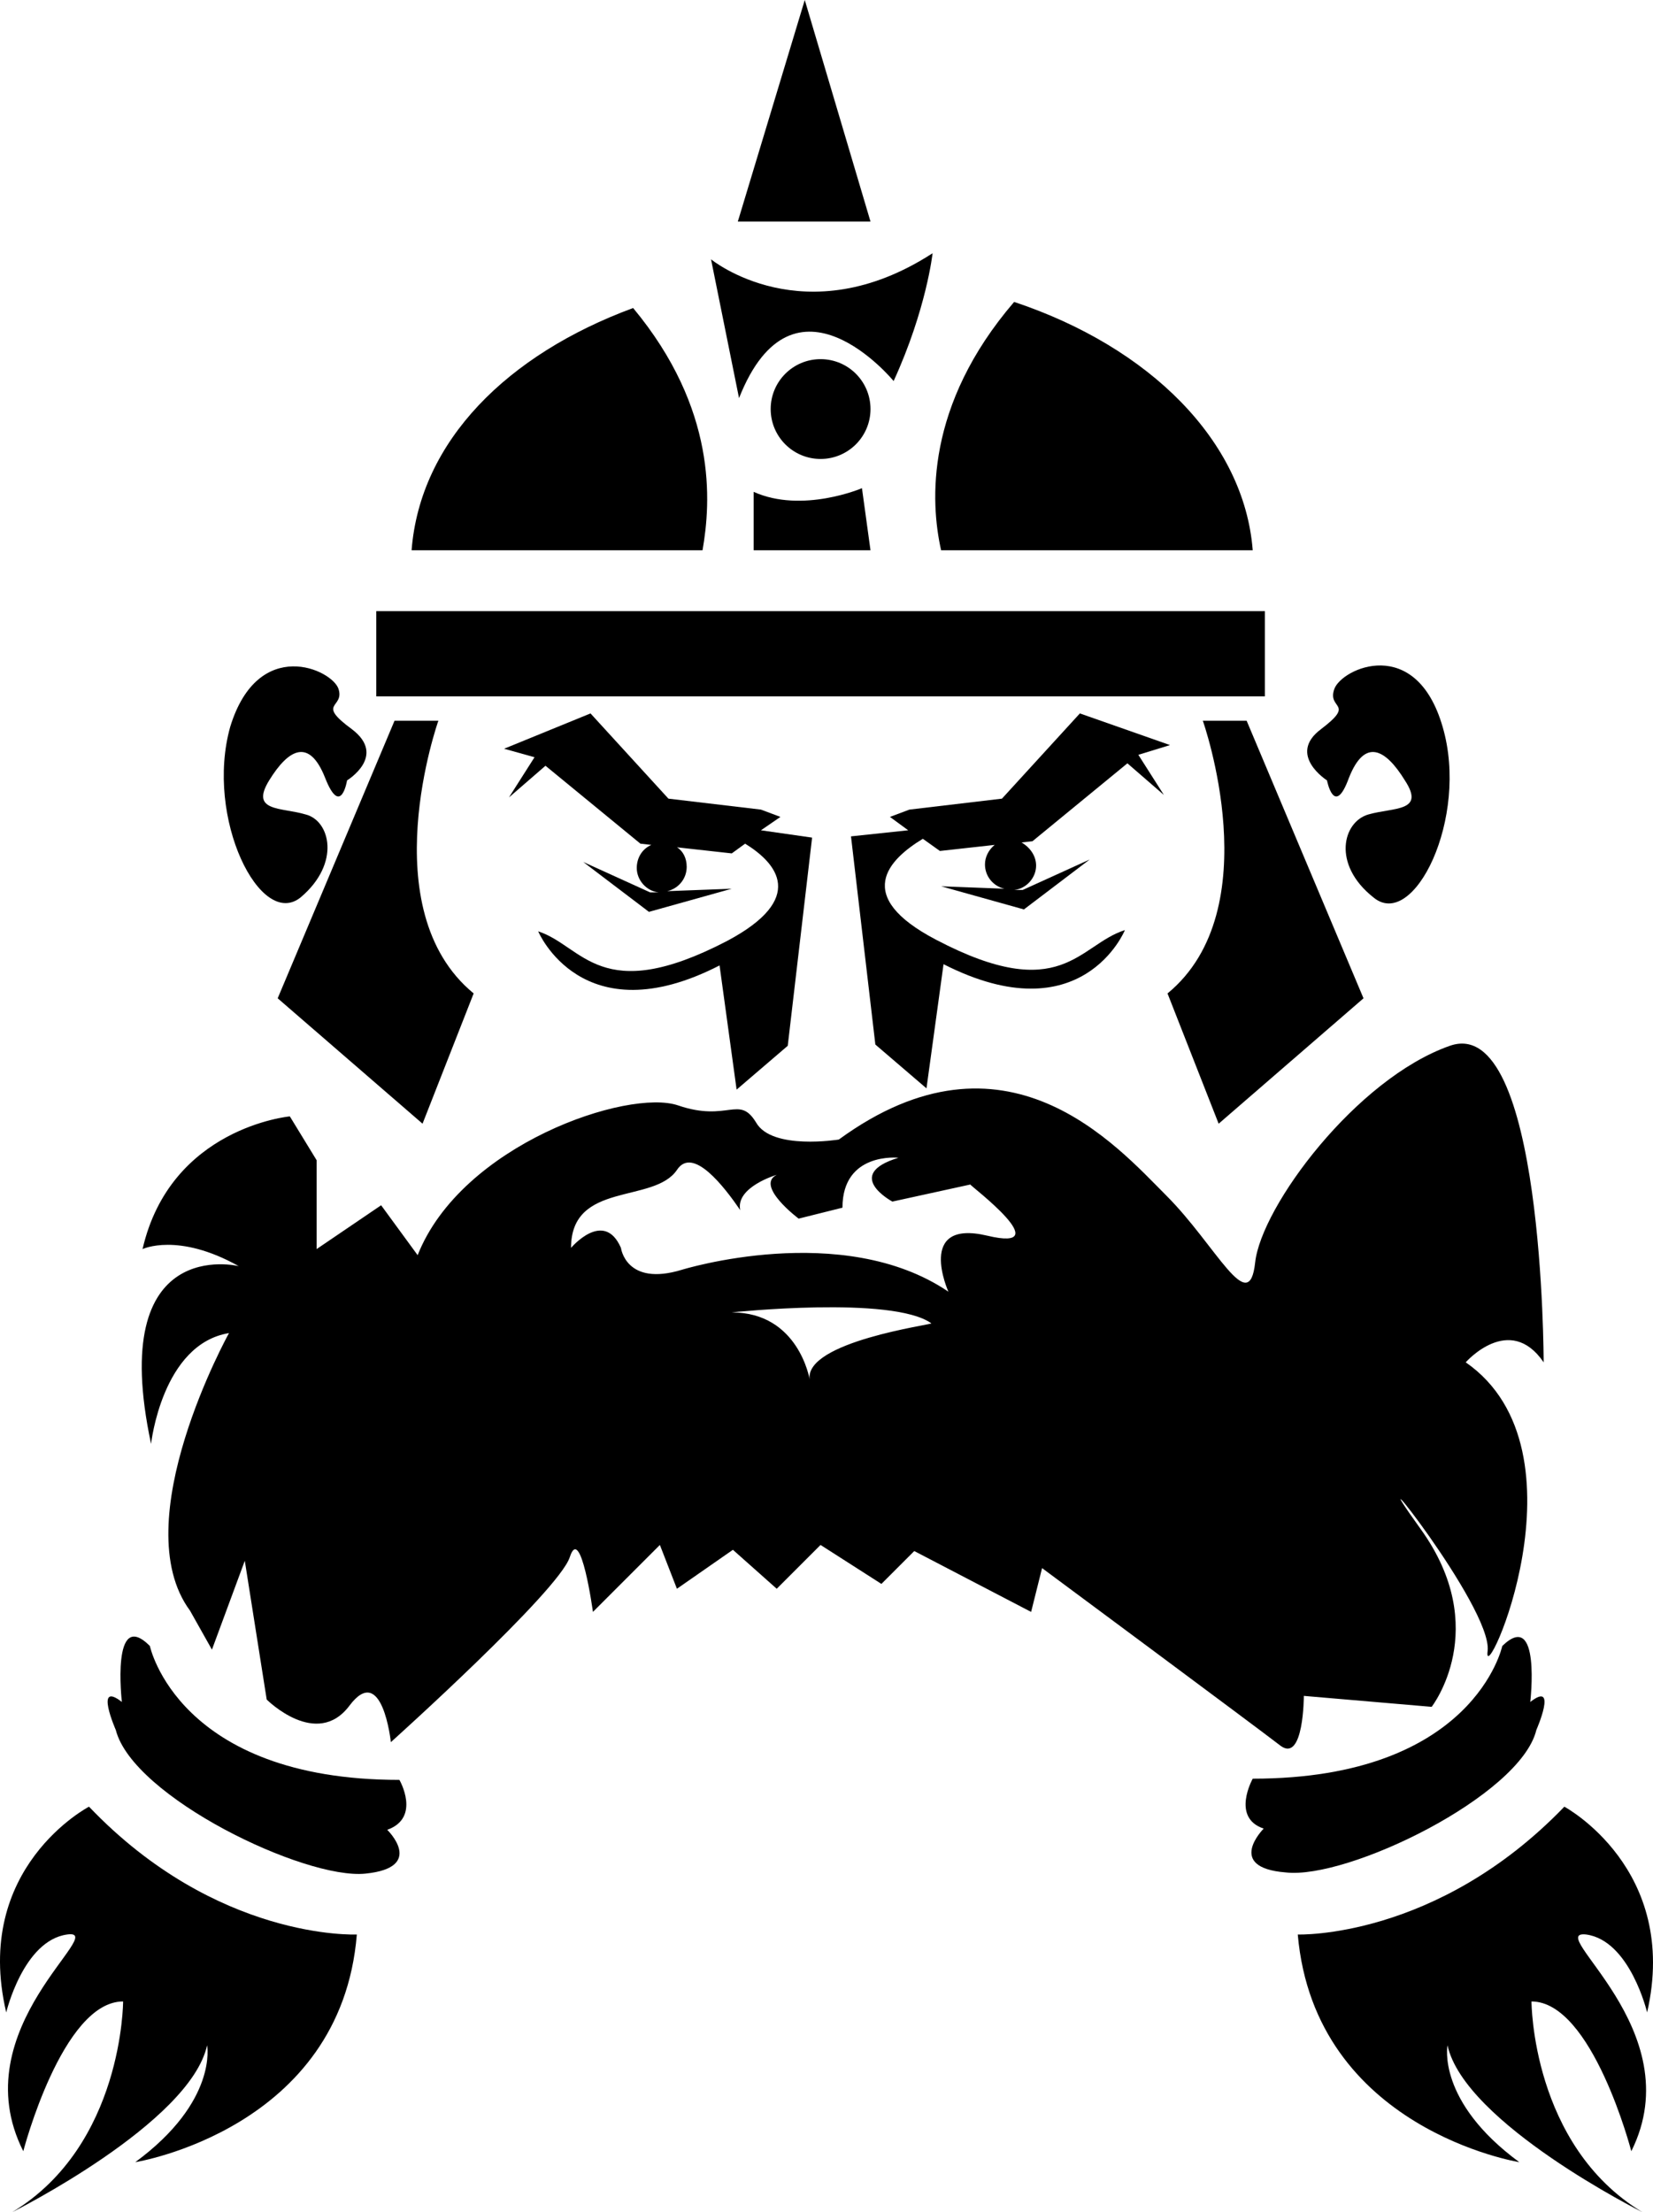<?xml version="1.0" encoding="UTF-8" standalone="no"?>
<svg
   width="380.224pt"
   height="508.759pt"
   version="1.1"
   viewBox="0 0 380.224 508.759"
   id="svg1009"
   sodipodi:docname="Gimli.svg"
   inkscape:version="1.1.1 (c3084ef, 2021-09-22)"
   xmlns:inkscape="http://www.inkscape.org/namespaces/inkscape"
   xmlns:sodipodi="http://sodipodi.sourceforge.net/DTD/sodipodi-0.dtd"
   xmlns="http://www.w3.org/2000/svg"
   xmlns:svg="http://www.w3.org/2000/svg">
  <sodipodi:namedview
     id="namedview1011"
     pagecolor="#ffffff"
     bordercolor="#666666"
     borderopacity="1.0"
     inkscape:pageshadow="2"
     inkscape:pageopacity="0.0"
     inkscape:pagecheckerboard="0"
     inkscape:document-units="pt"
     showgrid="false"
     fit-margin-top="0"
     fit-margin-left="0"
     fit-margin-right="0"
     fit-margin-bottom="0"
     inkscape:zoom="0.73392857"
     inkscape:cx="265.01217"
     inkscape:cy="438.05353"
     inkscape:window-width="1536"
     inkscape:window-height="907"
     inkscape:window-x="0"
     inkscape:window-y="25"
     inkscape:window-maximized="1"
     inkscape:current-layer="svg1009" />
  <defs
     id="defs887">
    <symbol
       id="u"
       overflow="visible">
      <path
         d="M 9.375,-0.562 C 8.895,-0.312 8.391,-0.125 7.859,0 7.336,0.133 6.797,0.203 6.234,0.203 c -1.711,0 -3.059,-0.473 -4.047,-1.422 -0.992,-0.957 -1.484,-2.25 -1.484,-3.875 0,-1.633 0.492,-2.926 1.484,-3.875 0.988,-0.945 2.336,-1.422 4.047,-1.422 0.562,0 1.102,0.062 1.625,0.188 0.531,0.125 1.035,0.32 1.516,0.578 v 2.109 C 8.883,-7.848 8.398,-8.094 7.922,-8.25 7.453,-8.406 6.957,-8.484 6.438,-8.484 c -0.938,0 -1.68,0.305 -2.219,0.906 -0.531,0.605 -0.797,1.434 -0.797,2.484 0,1.055 0.266,1.883 0.797,2.484 0.539,0.605 1.281,0.906 2.219,0.906 0.52,0 1.016,-0.078 1.484,-0.234 0.477,-0.156 0.961,-0.398 1.453,-0.734 z"
         id="path824" />
    </symbol>
    <symbol
       id="b"
       overflow="visible">
      <path
         d="M 6.859,-5.578 C 6.648,-5.672 6.438,-5.738 6.219,-5.781 6.008,-5.832 5.797,-5.859 5.578,-5.859 c -0.625,0 -1.109,0.203 -1.453,0.609 -0.336,0.398 -0.5,0.969 -0.5,1.719 v 3.531 h -2.453 v -7.656 h 2.453 v 1.25 c 0.312,-0.5 0.672,-0.863 1.078,-1.094 0.406,-0.227 0.895,-0.344 1.469,-0.344 0.082,0 0.172,0.008 0.266,0.016 0.094,0 0.234,0.016 0.422,0.047 z"
         id="path827" />
    </symbol>
    <symbol
       id="a"
       overflow="visible">
      <path
         d="m 8.812,-3.844 v 0.688 H 3.094 c 0.062,0.574 0.27,1.008 0.625,1.297 0.352,0.293 0.848,0.438 1.484,0.438 0.52,0 1.051,-0.078 1.594,-0.234 0.539,-0.156 1.094,-0.391 1.656,-0.703 v 1.891 c -0.574,0.219 -1.152,0.387 -1.734,0.5 -0.574,0.113 -1.152,0.172 -1.734,0.172 -1.387,0 -2.465,-0.352 -3.234,-1.062 -0.762,-0.707 -1.141,-1.695 -1.141,-2.969 0,-1.238 0.375,-2.219 1.125,-2.938 0.75,-0.719 1.785,-1.078 3.109,-1.078 1.207,0 2.172,0.367 2.891,1.094 0.719,0.719 1.078,1.688 1.078,2.906 z M 6.297,-4.656 c 0,-0.469 -0.137,-0.844 -0.406,-1.125 -0.273,-0.289 -0.625,-0.438 -1.062,-0.438 -0.469,0 -0.855,0.137 -1.156,0.406 -0.293,0.262 -0.477,0.648 -0.547,1.156 z"
         id="path830" />
    </symbol>
    <symbol
       id="e"
       overflow="visible">
      <path
         d="m 4.609,-3.453 c -0.512,0 -0.898,0.09 -1.156,0.266 -0.262,0.18 -0.391,0.434 -0.391,0.766 0,0.312 0.102,0.559 0.312,0.734 0.207,0.18 0.5,0.266 0.875,0.266 0.457,0 0.844,-0.164 1.156,-0.5 0.312,-0.332 0.469,-0.75 0.469,-1.25 V -3.453 Z M 8.344,-4.375 V 2e-5 H 5.875 v -1.141 c -0.324,0.469 -0.695,0.812 -1.109,1.031 -0.406,0.207 -0.902,0.312 -1.484,0.312 -0.805,0 -1.449,-0.227 -1.938,-0.688 -0.492,-0.469 -0.734,-1.07 -0.734,-1.812 0,-0.895 0.305,-1.551 0.922,-1.969 0.613,-0.426 1.582,-0.641 2.906,-0.641 h 1.438 v -0.188 c 0,-0.383 -0.152,-0.664 -0.453,-0.844 -0.305,-0.188 -0.777,-0.281 -1.422,-0.281 -0.531,0 -1.023,0.055 -1.469,0.156 -0.449,0.105 -0.871,0.266 -1.266,0.484 v -1.875 c 0.531,-0.125 1.055,-0.219 1.578,-0.281 0.531,-0.07 1.062,-0.109 1.594,-0.109 1.383,0 2.379,0.277 2.984,0.828 0.613,0.543 0.922,1.422 0.922,2.641 z"
         id="path833" />
    </symbol>
    <symbol
       id="d"
       overflow="visible">
      <path
         d="m 3.844,-9.828 v 2.172 H 6.375 v 1.75 H 3.844 v 3.25 c 0,0.355 0.066,0.594 0.203,0.719 0.145,0.125 0.43,0.188 0.859,0.188 h 1.25 V 5e-5 H 4.062 C 3.094,5e-5 2.406,-0.195 2,-0.594 1.602,-1 1.406,-1.688 1.406,-2.656 v -3.25 h -1.219 v -1.75 h 1.219 v -2.172 z"
         id="path836" />
    </symbol>
    <symbol
       id="g"
       overflow="visible">
      <path
         d="m 6.391,-6.531 v -4.109 H 8.844 V 4e-4 H 6.391 V -1.109 c -0.344,0.449 -0.719,0.781 -1.125,1 -0.406,0.207 -0.875,0.312 -1.406,0.312 -0.938,0 -1.715,-0.375 -2.328,-1.125 -0.605,-0.75 -0.906,-1.719 -0.906,-2.906 0,-1.176 0.301,-2.141 0.906,-2.891 0.613,-0.75 1.391,-1.125 2.328,-1.125 0.531,0 1,0.109 1.406,0.328 0.406,0.211 0.781,0.539 1.125,0.984 z m -1.625,4.953 c 0.531,0 0.93,-0.191 1.203,-0.578 0.281,-0.383 0.422,-0.941 0.422,-1.672 0,-0.727 -0.141,-1.281 -0.422,-1.656 -0.273,-0.383 -0.672,-0.578 -1.203,-0.578 -0.512,0 -0.906,0.195 -1.188,0.578 -0.273,0.375 -0.406,0.93 -0.406,1.656 0,0.73 0.133,1.289 0.406,1.672 0.281,0.387 0.676,0.578 1.188,0.578 z"
         id="path839" />
    </symbol>
    <symbol
       id="k"
       overflow="visible">
      <path
         d="m 5.25,-1.578 c 0.52,0 0.914,-0.191 1.188,-0.578 0.281,-0.383 0.422,-0.941 0.422,-1.672 0,-0.727 -0.141,-1.281 -0.422,-1.656 C 6.164,-5.867 5.77,-6.062 5.25,-6.062 c -0.523,0 -0.922,0.195 -1.203,0.578 -0.281,0.387 -0.422,0.938 -0.422,1.656 0,0.73 0.141,1.289 0.422,1.672 C 4.328,-1.77 4.727,-1.578 5.25,-1.578 Z M 3.625,-6.531 c 0.332,-0.445 0.703,-0.773 1.109,-0.984 0.414,-0.219 0.891,-0.328 1.422,-0.328 0.945,0 1.723,0.375 2.328,1.125 0.602,0.75 0.906,1.715 0.906,2.891 0,1.188 -0.305,2.156 -0.906,2.906 -0.605,0.75 -1.383,1.125 -2.328,1.125 -0.531,0 -1.008,-0.105 -1.422,-0.312 -0.406,-0.219 -0.777,-0.551 -1.109,-1 V 0 H 1.172 V -10.641 H 3.625 Z"
         id="path842" />
    </symbol>
    <symbol
       id="j"
       overflow="visible">
      <path
         d="m 0.172,-7.656 h 2.453 l 2.047,5.188 1.75,-5.188 h 2.453 l -3.219,8.375 C 5.332,1.57 4.953,2.164 4.516,2.5 4.086,2.844 3.519,3.016 2.812,3.016 H 1.406 V 1.422 H 2.172 c 0.414,0 0.719,-0.07 0.906,-0.203 0.188,-0.137 0.332,-0.375 0.438,-0.719 l 0.062,-0.203 z"
         id="path845" />
    </symbol>
    <symbol
       id="i"
       overflow="visible">
      <path
         d="m 1.281,-10.203 h 3.359 l 2.312,5.453 2.344,-5.453 h 3.344 V 0 h -2.484 v -7.469 l -2.359,5.5 H 6.125 l -2.344,-5.5 V 0 h -2.5 z"
         id="path848" />
    </symbol>
    <symbol
       id="h"
       overflow="visible">
      <path
         d="m 7.359,-7.422 v 2 c -0.336,-0.227 -0.668,-0.395 -1,-0.5 -0.336,-0.113 -0.684,-0.172 -1.047,-0.172 -0.68,0 -1.211,0.203 -1.594,0.609 -0.375,0.398 -0.562,0.949 -0.562,1.656 0,0.719 0.188,1.281 0.562,1.688 0.383,0.398 0.914,0.594 1.594,0.594 0.383,0 0.75,-0.055 1.094,-0.172 0.344,-0.113 0.66,-0.285 0.953,-0.516 v 2.016 C 6.973,-0.082 6.582,0.019 6.188,0.094 5.801,0.164 5.41,0.203 5.016,0.203 c -1.387,0 -2.469,-0.352 -3.25,-1.062 -0.773,-0.707 -1.156,-1.695 -1.156,-2.969 0,-1.258 0.383,-2.242 1.156,-2.953 0.781,-0.707 1.863,-1.062 3.25,-1.062 0.395,0 0.785,0.039 1.172,0.109 0.395,0.074 0.785,0.18 1.172,0.312 z"
         id="path851" />
    </symbol>
    <symbol
       id="c"
       overflow="visible">
      <path
         d="m 4.812,-6.094 c -0.543,0 -0.953,0.199 -1.234,0.594 -0.281,0.387 -0.422,0.945 -0.422,1.672 0,0.742 0.141,1.309 0.422,1.703 0.281,0.387 0.691,0.578 1.234,0.578 0.539,0 0.953,-0.191 1.234,-0.578 0.281,-0.395 0.422,-0.961 0.422,-1.703 0,-0.727 -0.141,-1.285 -0.422,-1.672 C 5.766,-5.895 5.352,-6.094 4.812,-6.094 Z m 0,-1.75 c 1.32,0 2.352,0.359 3.094,1.078 0.738,0.711 1.109,1.688 1.109,2.938 0,1.262 -0.371,2.25 -1.109,2.969 C 7.164,-0.148 6.133,0.203 4.812,0.203 3.5,0.203 2.469,-0.148 1.719,-0.859 0.977,-1.578 0.609,-2.566 0.609,-3.828 c 0,-1.25 0.367,-2.227 1.109,-2.938 0.75,-0.719 1.781,-1.078 3.094,-1.078 z"
         id="path854" />
    </symbol>
    <symbol
       id="t"
       overflow="visible">
      <path
         d="m 1.281,-10.203 h 2.641 v 3.891 h 3.875 v -3.891 h 2.641 V 0 H 7.797 V -4.328 H 3.922 V 0 H 1.281 Z"
         id="path857" />
    </symbol>
    <symbol
       id="f"
       overflow="visible">
      <path
         d="M 8.875,-4.656 V 0 H 6.406 v -3.562 c 0,-0.664 -0.016,-1.125 -0.047,-1.375 -0.023,-0.25 -0.07,-0.43 -0.141,-0.547 -0.094,-0.164 -0.227,-0.289 -0.391,-0.375 C 5.66,-5.953 5.473,-6 5.266,-6 c -0.512,0 -0.914,0.199 -1.203,0.594 -0.293,0.398 -0.438,0.945 -0.438,1.641 V -5e-5 h -2.453 v -7.656 h 2.453 v 1.125 c 0.363,-0.445 0.754,-0.773 1.172,-0.984 0.414,-0.219 0.875,-0.328 1.375,-0.328 0.883,0 1.555,0.273 2.016,0.812 0.457,0.543 0.688,1.336 0.688,2.375 z"
         id="path860" />
    </symbol>
    <symbol
       id="s"
       overflow="visible">
      <path
         d="m 0.797,-7.656 h 6.688 v 1.703 L 3.453,-1.75 h 4.031 V 0 h -6.859 v -1.703 l 4.031,-4.203 h -3.859 z"
         id="path863" />
    </symbol>
    <symbol
       id="r"
       overflow="visible">
      <path
         d="m 6.219,-10.641 v 1.609 H 4.859 c -0.344,0 -0.586,0.062 -0.719,0.188 -0.137,0.125 -0.203,0.344 -0.203,0.656 v 0.531 h 2.078 v 1.75 H 3.938 V -4e-4 h -2.453 v -5.906 h -1.219 v -1.75 h 1.219 v -0.531 c 0,-0.832 0.227,-1.445 0.688,-1.844 0.469,-0.406 1.191,-0.609 2.172,-0.609 z"
         id="path866" />
    </symbol>
    <symbol
       id="q"
       overflow="visible">
      <path
         d="m 8.266,-6.391 c 0.312,-0.469 0.68,-0.828 1.109,-1.078 0.426,-0.25 0.895,-0.375 1.406,-0.375 0.875,0 1.539,0.273 2,0.812 0.469,0.543 0.703,1.336 0.703,2.375 V 0 h -2.469 v -4 c 0.008,-0.051 0.016,-0.109 0.016,-0.172 v -0.281 c 0,-0.539 -0.078,-0.93 -0.234,-1.172 -0.156,-0.25 -0.418,-0.375 -0.781,-0.375 -0.461,0 -0.82,0.195 -1.078,0.578 -0.25,0.387 -0.383,0.938 -0.391,1.656 v 3.766 h -2.453 v -4 c 0,-0.844 -0.074,-1.383 -0.219,-1.625 -0.148,-0.25 -0.406,-0.375 -0.781,-0.375 -0.469,0 -0.836,0.195 -1.094,0.578 -0.25,0.387 -0.375,0.938 -0.375,1.656 v 3.766 h -2.469 v -7.656 h 2.469 v 1.125 c 0.301,-0.438 0.645,-0.766 1.031,-0.984 0.395,-0.219 0.828,-0.328 1.297,-0.328 0.52,0 0.984,0.133 1.391,0.391 0.406,0.25 0.711,0.605 0.922,1.062 z"
         id="path869" />
    </symbol>
    <symbol
       id="p"
       overflow="visible">
      <path
         d="M 8.875,-4.656 V 0 H 6.406 v -3.562 c 0,-0.664 -0.016,-1.125 -0.047,-1.375 -0.023,-0.25 -0.07,-0.43 -0.141,-0.547 -0.094,-0.164 -0.227,-0.289 -0.391,-0.375 C 5.66,-5.953 5.473,-6 5.266,-6 c -0.512,0 -0.914,0.199 -1.203,0.594 -0.293,0.398 -0.438,0.945 -0.438,1.641 V -5e-5 h -2.453 v -10.641 h 2.453 v 4.109 c 0.363,-0.445 0.754,-0.773 1.172,-0.984 0.414,-0.219 0.875,-0.328 1.375,-0.328 0.883,0 1.555,0.273 2.016,0.812 0.457,0.543 0.688,1.336 0.688,2.375 z"
         id="path872" />
    </symbol>
    <symbol
       id="o"
       overflow="visible">
      <path
         d="m 1.281,-10.203 h 2.938 l 3.719,7 v -7 h 2.5 V 0 H 7.5 L 3.781,-7 v 7 h -2.5 z"
         id="path875" />
    </symbol>
    <symbol
       id="n"
       overflow="visible">
      <path
         d="m 1.094,-2.984 v -4.672 h 2.469 v 0.766 c 0,0.418 -0.008,0.938 -0.016,1.562 v 1.25 c 0,0.617 0.016,1.059 0.047,1.328 0.031,0.273 0.082,0.469 0.156,0.594 0.102,0.156 0.234,0.281 0.391,0.375 0.164,0.086 0.352,0.125 0.562,0.125 0.508,0 0.91,-0.191 1.203,-0.578 0.289,-0.395 0.438,-0.941 0.438,-1.641 v -3.781 h 2.453 V -5e-5 h -2.453 v -1.109 c -0.367,0.449 -0.758,0.781 -1.172,1 -0.418,0.207 -0.871,0.312 -1.359,0.312 -0.887,0 -1.562,-0.27 -2.031,-0.812 -0.461,-0.539 -0.688,-1.332 -0.688,-2.375 z"
         id="path878" />
    </symbol>
    <symbol
       id="m"
       overflow="visible">
      <path
         d="m 1.281,-10.203 h 4.375 c 1.301,0 2.297,0.289 2.984,0.859 0.695,0.574 1.047,1.398 1.047,2.469 0,1.074 -0.352,1.898 -1.047,2.469 C 7.953,-3.832 6.957,-3.547 5.656,-3.547 H 3.922 V 2.6e-4 H 1.281 Z m 2.641,1.906 v 2.844 h 1.453 c 0.508,0 0.898,-0.117 1.172,-0.359 0.281,-0.25 0.422,-0.602 0.422,-1.062 0,-0.457 -0.141,-0.805 -0.422,-1.047 -0.273,-0.25 -0.664,-0.375 -1.172,-0.375 z"
         id="path881" />
    </symbol>
    <symbol
       id="l"
       overflow="visible">
      <path
         d="M 1.172,-7.656 H 3.625 v 7.516 c 0,1.031 -0.25,1.812 -0.75,2.344 C 2.383,2.742 1.676,3.016 0.75,3.016 H -0.469 V 1.422 h 0.422 c 0.469,0 0.785,-0.109 0.953,-0.328 0.176,-0.211 0.266,-0.621 0.266,-1.234 z m 0,-2.984 H 3.625 v 2 H 1.172 Z"
         id="path884" />
    </symbol>
  </defs>
  <path
     d="M 86.552,140.56 H 290.952 v 19.602 H 86.552 Z"
     id="path889" />
  <path
     d="m 90.752,165.76 -26.879,63.84 33.32,28.84 11.758,-29.961 c -23.52,-19.32 -8.117,-62.719 -8.117,-62.719 z"
     id="path891" />
  <path
     d="m 268.552,228.48 11.762,29.961 33.32,-28.84 -26.883,-63.84 h -10.078 c 0,0 15.398,43.398 -8.121,62.719 z"
     id="path893" />
  <path
     d="m 305.232,179.48 c 0,0 1.68,8.68 5.039,-0.559 3.641,-9.238 8.398,-6.719 12.879,0.559 4.762,7.281 -2.519,6.16 -8.398,7.84 -5.879,1.68 -8.398,11.48 1.121,19.039 9.238,7.84 22.121,-18.199 15.961,-39.199 -6.16,-21.281 -23.238,-13.441 -24.922,-8.68 -1.68,4.762 5.039,3.078 -3.078,9.238 -7.84,5.883 1.398,11.762 1.398,11.762 z"
     id="path895" />
  <path
     d="m 69.192,206.36 c 9.238,-7.84 6.719,-17.641 1.121,-19.039 -5.602,-1.68 -12.879,-0.559 -8.398,-7.84 4.481,-7.281 9.238,-9.801 12.879,-0.559 3.641,9.238 5.039,0.559 5.039,0.559 0,0 9.238,-5.602 1.121,-11.762 -8.398,-6.16 -1.68,-4.762 -3.078,-9.238 -1.398,-4.481 -18.48,-12.32 -24.922,8.68 -5.883,21 6.996,46.762 16.238,39.199 z"
     id="path897" />
  <path
     d="m 299.912,390.04 29.398,2.519 c 0,0 14,-17.922 -2.519,-40.879 -16.52,-22.961 16.52,17.922 15.398,28 -1.398,10.078 24.359,-45.922 -5.039,-66.359 0,0 10.078,-11.48 17.922,0 0,0 0,-80.359 -21.559,-72.801 -21.559,7.559 -43.398,36.961 -44.801,49.84 -1.398,12.879 -8.961,-3.922 -20.441,-15.398 -11.48,-11.48 -36.961,-40.879 -75.32,-12.879 0,0 -15.398,2.519 -19.039,-3.922 -3.922,-6.441 -6.441,0 -17.922,-3.922 -11.481,-3.922 -49.84,8.961 -59.922,34.441 l -8.398,-11.48 -14.84,10.078 v -20.441 l -6.16,-10.078 c 0,0 -27.441,2.519 -33.879,30.52 0,0 8.121,-3.922 22.121,3.922 0,0 -30.52,-7.559 -20.16,40.879 0,0 2.519,-22.961 17.922,-25.48 0,0 -24.078,43.398 -8.961,63.84 l 5.039,8.961 7.559,-20.441 5.039,31.922 c 0,0 11.48,11.48 19.039,1.398 7.559,-10.078 9.52,8.398 9.52,8.398 0,0 38.641,-34.719 41.16,-42.559 2.519,-7.84 5.32,12.602 5.32,12.602 l 15.398,-15.398 3.922,10.078 12.879,-8.961 10.078,8.961 10.078,-10.078 14,8.961 7.559,-7.559 26.879,14 2.519,-10.078 c 0,0 49.84,36.961 54.879,40.879 5.332,3.918 5.332,-11.484 5.332,-11.484 z m -113.68,-72.801 c 0,0 -2.519,-15.398 -17.922,-15.398 0,0 36.961,-3.922 45.922,2.519 0.281,0.281 -29.121,4.199 -28,12.879 z m 40.879,-33.039 c -16.52,-3.922 -8.961,12.879 -8.961,12.879 -24.359,-16.52 -61.32,-5.039 -61.32,-5.039 -12.879,3.922 -14,-5.039 -14,-5.039 -3.922,-8.961 -11.48,0 -11.48,0 0,-15.398 19.039,-10.078 24.359,-17.922 3.641,-5.602 10.922,3.922 14.559,9.238 -1.121,-5.32 8.398,-8.121 8.398,-8.121 -5.039,2.519 5.039,10.078 5.039,10.078 l 10.078,-2.519 c 0,-12.879 12.879,-11.48 12.879,-11.48 -12.879,3.922 -1.398,10.078 -1.398,10.078 l 17.922,-3.922 c 0.008,0.289 20.445,15.691 3.926,11.77 z"
     id="path899" />
  <path
     d="m 200.232,94.08 c 0,6.34 -5.141,11.477 -11.48,11.477 -6.34,0 -11.48,-5.137 -11.48,-11.477 0,-6.344 5.141,-11.48 11.48,-11.48 6.34,0 11.48,5.137 11.48,11.48"
     id="path901" />
  <path
     d="m 145.632,70.84 c -28.84,10.641 -49,30.52 -50.957,55.719 h 66.922 c 1.957,-11.199 3.356,-32.477 -15.965,-55.719 z"
     id="path903" />
  <path
     d="m 288.152,126.56 c -1.961,-25.199 -23.801,-46.762 -54.879,-57.121 -20.441,23.801 -19.32,45.922 -16.801,57.121 z"
     id="path905" />
  <path
     d="m 173.352,113.12 v 13.438 h 26.879 l -1.961,-14.281 c 0,0.004 -13.719,5.883 -24.918,0.844 z"
     id="path907" />
  <path
     d="m 205.552,87.64 c 7.559,-16.52 8.961,-29.398 8.961,-29.398 -29.398,19.039 -50.961,1.398 -50.961,1.398 l 6.441,31.922 c 12.598,-31.922 35.559,-3.922 35.559,-3.922 z"
     id="path909" />
  <path
     d="m 185.112,0 -15.398,50.961 h 30.52 z"
     id="path911" />
  <path
     d="m 91.872,409.36 c -50.961,0 -57.398,-30.801 -57.398,-30.801 -8.961,-8.961 -6.441,12.879 -6.441,12.879 -6.441,-5.039 -1.398,6.441 -1.398,6.441 3.922,15.398 43.398,34.441 57.398,33.039 14,-1.398 5.039,-10.078 5.039,-10.078 7.84,-2.801 2.801,-11.48 2.801,-11.48 z"
     id="path913" />
  <path
     d="m 20.472,415.52 c 0,0 -26.879,14 -19.039,47.32 0,0 3.922,-16.52 14,-17.922 10.078,-1.398 -24.359,21.559 -10.078,49.84 0,0 8.961,-34.441 22.961,-34.441 0,0 0,33.039 -25.48,48.441 0,0 40.879,-20.441 44.801,-38.359 0,0 2.519,12.879 -16.52,26.879 0,0 47.32,-7.559 50.961,-52.359 -0.289,0.004 -32.207,1.402 -61.605,-29.398 z"
     id="path915" />
  <path
     d="m 353.392,397.88 c 0,0 5.039,-11.48 -1.398,-6.441 0,0 2.519,-21.559 -6.441,-12.879 0,0 -6.441,30.52 -57.398,30.52 0,0 -5.039,8.961 2.519,11.48 0,0 -8.961,8.961 5.039,10.078 14.281,1.684 54.039,-17.637 57.68,-32.758 z"
     id="path917" />
  <path
     d="m 364.872,444.92 c 10.078,1.398 14,17.922 14,17.922 7.559,-33.039 -19.039,-47.32 -19.039,-47.32 -29.398,30.52 -61.32,29.398 -61.32,29.398 3.922,44.801 50.961,52.359 50.961,52.359 -19.039,-14 -16.52,-26.879 -16.52,-26.879 3.922,17.922 44.801,38.359 44.801,38.359 -25.48,-15.398 -25.48,-48.441 -25.48,-48.441 14,0 22.961,34.441 22.961,34.441 13.996,-28 -20.445,-50.961 -10.363,-49.84 z"
     id="path919" />
  <path
     d="m 167.192,216.44 c -29.121,15.121 -33.039,1.121 -43.398,-2.238 0,0 10.078,24.078 41.719,7.84 l 3.922,28.559 11.762,-10.078 5.602,-47.879 -11.766,-1.684 4.481,-3.078 -4.481,-1.68 -21.281,-2.519 -17.922,-19.602 -19.879,8.121 7,1.957 -5.879,9.238 8.398,-7.281 21.84,17.922 2.519,0.281 c -1.961,0.84 -3.359,2.801 -3.359,5.32 0,2.801 2.238,5.32 5.039,5.602 h -1.961 l -15.398,-7 15.121,11.48 19.039,-5.32 -14.836,0.559 c 2.519,-0.559 4.481,-2.801 4.481,-5.602 0,-1.961 -0.84,-3.641 -2.238,-4.481 l 12.602,1.398 3.078,-2.238 c 7.277,4.481 14.277,12.602 -4.203,22.402 z"
     id="path921" />
  <path
     d="m 248.392,164.08 -17.922,19.602 -21.281,2.519 -4.481,1.68 4.199,3.078 -13.16,1.398 5.602,47.879 11.762,10.078 3.922,-28.559 c 31.922,16.238 41.719,-7.84 41.719,-7.84 -10.641,3.359 -14.559,17.359 -43.398,2.238 -19.32,-10.078 -10.922,-18.48 -3.078,-23.238 l 3.922,2.801 12.602,-1.398 c -1.398,1.121 -2.238,2.801 -2.238,4.481 0,2.801 1.961,5.039 4.481,5.602 l -14.559,-0.559 19.039,5.32 15.121,-11.48 -15.398,7 h -1.961 c 2.801,-0.281 5.039,-2.801 5.039,-5.602 0,-2.238 -1.398,-4.199 -3.359,-5.32 l 2.519,-0.281 21.84,-17.922 8.398,7.281 -5.879,-9.238 7.281,-2.238 z"
     id="path923" />
</svg>
